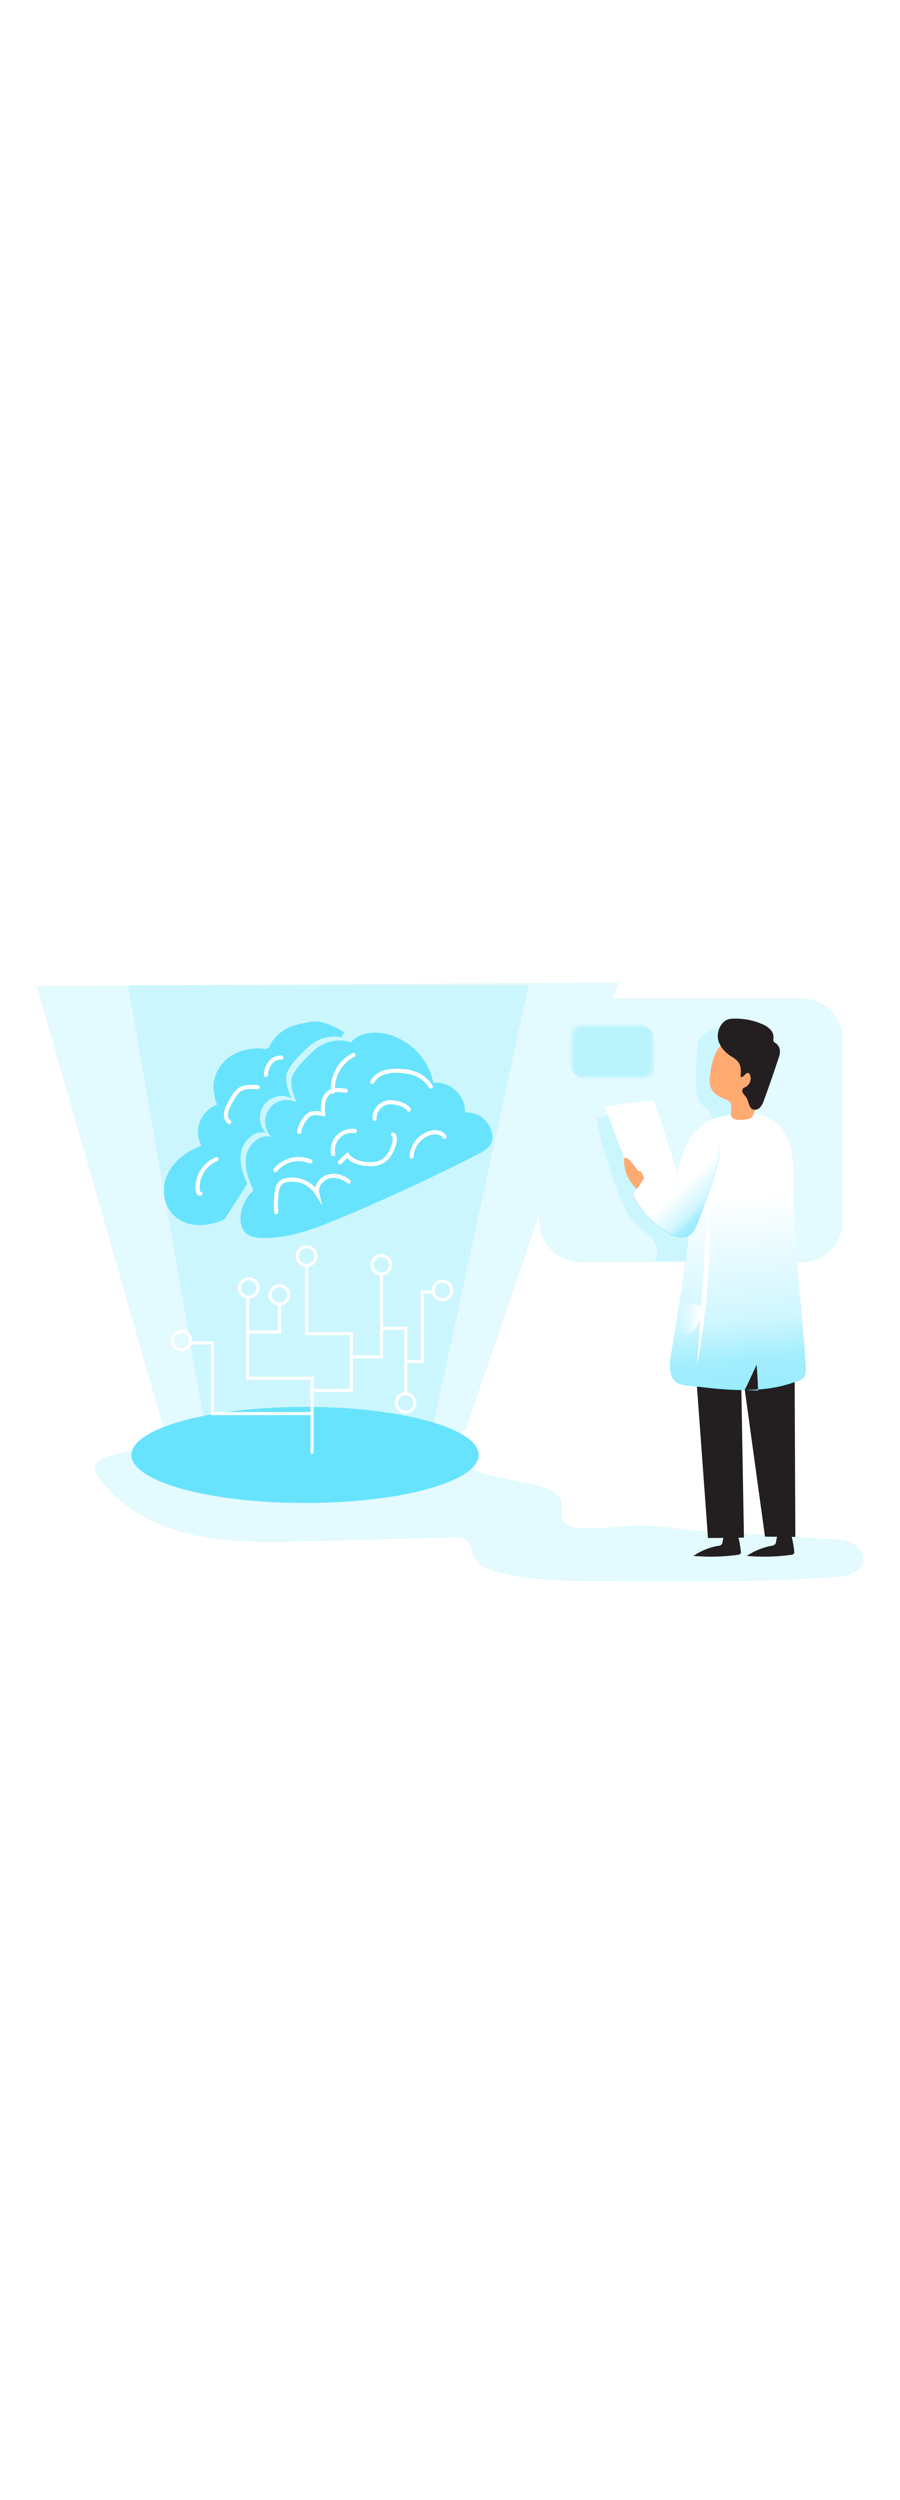 <svg id="_0093_artificial_intelligence" xmlns="http://www.w3.org/2000/svg" xmlns:xlink="http://www.w3.org/1999/xlink" viewBox="0 0 500 500" data-imageid="artificial-intelligence-50" imageName="Artificial Intelligence" class="illustrations_image" style="width: 180px;"><defs><style>.cls-1_artificial-intelligence-50{stroke-linecap:round;stroke-width:2.29px;}.cls-1_artificial-intelligence-50,.cls-2_artificial-intelligence-50{fill:none;stroke:#fff;stroke-miterlimit:10;}.cls-3_artificial-intelligence-50{fill:url(#linear-gradient);}.cls-3_artificial-intelligence-50,.cls-4_artificial-intelligence-50,.cls-5_artificial-intelligence-50,.cls-6_artificial-intelligence-50,.cls-7_artificial-intelligence-50,.cls-8_artificial-intelligence-50,.cls-9_artificial-intelligence-50,.cls-10_artificial-intelligence-50,.cls-11_artificial-intelligence-50,.cls-12_artificial-intelligence-50,.cls-13_artificial-intelligence-50{stroke-width:0px;}.cls-2_artificial-intelligence-50{stroke-width:1.71px;}.cls-4_artificial-intelligence-50{isolation:isolate;opacity:.18;}.cls-4_artificial-intelligence-50,.cls-13_artificial-intelligence-50{fill:#68e3fd;}.cls-5_artificial-intelligence-50{fill:url(#linear-gradient-4-artificial-intelligence-50);}.cls-6_artificial-intelligence-50{fill:url(#linear-gradient-2-artificial-intelligence-50);}.cls-7_artificial-intelligence-50{fill:url(#linear-gradient-3-artificial-intelligence-50);}.cls-8_artificial-intelligence-50{fill:url(#linear-gradient-5-artificial-intelligence-50);}.cls-9_artificial-intelligence-50{fill:url(#linear-gradient-6-artificial-intelligence-50);}.cls-10_artificial-intelligence-50{fill:#231f20;}.cls-11_artificial-intelligence-50{fill:#fff;}.cls-12_artificial-intelligence-50{fill:#ffaa71;}</style><linearGradient id="linear-gradient-artificial-intelligence-50" x1="524.26" y1="3574.7" x2="693.24" y2="3574.7" gradientTransform="translate(-471 3927.59) scale(1 -1)" gradientUnits="userSpaceOnUse"><stop offset=".02" stop-color="#fff" stop-opacity="0"/><stop offset=".58" stop-color="#fff" stop-opacity=".39"/><stop offset=".68" stop-color="#fff" stop-opacity=".68"/><stop offset="1" stop-color="#fff"/></linearGradient><linearGradient id="linear-gradient-2-artificial-intelligence-50" x1="860.2" y1="3448.2" x2="886.55" y2="3448.2" gradientTransform="translate(-474.98 3862.05) scale(1 -1)" gradientUnits="userSpaceOnUse"><stop offset="0" stop-color="#231f20" stop-opacity="0"/><stop offset="1" stop-color="#231f20"/></linearGradient><linearGradient id="linear-gradient-3-artificial-intelligence-50" x1="889.89" y1="3448.19" x2="916.25" y2="3448.19" xlink:href="#linear-gradient-2-artificial-intelligence-50"/><linearGradient id="linear-gradient-4-artificial-intelligence-50" x1="896.48" y1="3424.99" x2="878.15" y2="3642.09" gradientTransform="translate(-474.98 3862.05) scale(1 -1)" xlink:href="#linear-gradient-artificial-intelligence-50"/><linearGradient id="linear-gradient-5-artificial-intelligence-50" x1="886.52" y1="3619" x2="856.93" y2="3650.2" gradientTransform="translate(-474.98 3862.05) scale(1 -1)" xlink:href="#linear-gradient-artificial-intelligence-50"/><linearGradient id="linear-gradient-6-artificial-intelligence-50" x1="851.78" y1="3573.83" x2="864.16" y2="3573.83" gradientTransform="translate(-474.98 3862.05) scale(1 -1)" xlink:href="#linear-gradient-artificial-intelligence-50"/></defs><g id="shadow_artificial-intelligence-50"><path id="shadow-2_artificial-intelligence-50" class="cls-4_artificial-intelligence-50" d="M322.86,404.49c-4.08-.28-8.93-1.26-10.44-5.03-1.1-2.74.12-5.9-.34-8.78-.96-6.18-8.39-8.77-14.58-10.13l-26.32-5.74c-2.73-.6-5.65-1.31-7.47-3.41-1.29-1.5-1.81-3.54-2.8-5.22-4.12-7.14-14.32-7.22-22.6-6.5-46.54,4.04-93.3,4.75-139.94,2.12-14.02-.79-28.76-1.76-41.44,4.21-1.6.58-2.94,1.7-3.79,3.16-1.01,2.25.32,4.83,1.72,6.87,11.87,17.21,31.92,27.59,52.5,32.2,20.57,4.6,41.92,4.06,63.01,3.54l80.46-2.16c3.19-.09,6.76,0,9.01,2.21s2.24,6.1,3.72,9.05c2.05,4.12,6.81,6.13,11.27,7.46,17.22,5.15,35.51,5.35,53.51,5.51,45.01.41,90.09.81,135.02-2.11,6.68-.44,15.09-2.44,16.1-8.98.61-4.02-2.36-7.92-5.98-9.8-3.62-1.88-7.92-2.17-12.04-2.43l-74.27-4.66c-9.44-.59-18.98-2.62-28.25-2.83-12.01-.33-23.84,2.29-36.04,1.44Z"/><path class="cls-4_artificial-intelligence-50" d="M331.65,177.15c1.73,12.09,5.72,23.73,9.69,35.29,3.15,9.16,6.59,18.77,13.9,25.11,3.6,3.14,8.26,5.72,9.56,10.33.76,2.76.07,5.7-.6,8.49l24.54-.55c.77.05,1.54-.1,2.23-.44.74-.56,1.27-1.36,1.49-2.27,1.9-5.42,1.78-11.29,2.08-17.03.71-14.16,4.38-28.75,13.97-39.14,1.32-1.2,2.39-2.65,3.17-4.25.5-1.62.65-3.33.45-5.02-.74-15.56-.9-31.12-.5-46.69.08-.92-.01-1.84-.28-2.73-.32-.68-.75-1.31-1.27-1.85l-7.08-8.26c-.4-.53-.89-.99-1.45-1.35-1.62-.94-3.67-.18-5.38.6-3.13,1.43-6.49,3.08-7.98,6.17-.76,1.91-1.12,3.96-1.05,6.02l-.53,15.6c-.18,4.98-.11,10.56,3.42,14.07,1.57,1.53,3.72,2.56,4.72,4.51.64,1.56.82,3.27.51,4.93-.33,2.95-.99,5.86-1.97,8.66-1.05,2.88-2.28,5.69-3.66,8.43l-14.16,29.51c-.34.68-.89,1.5-1.64,1.36-.44-.14-.81-.46-1.03-.87-9.63-14.16-14.88-31.17-25.78-44.41-1.7-2.07-4.07-4.91-6.74-5.77-2.96-.99-5.63.67-8.63,1.55Z"/></g><g id="machine_artificial-intelligence-50"><path class="cls-4_artificial-intelligence-50" d="M343.47,101.38l-2.97,8.8h-17.89c-12.7,0-23,10.3-23,23h0v96.79l-40.13,117.61c1.52,5.37-30.98,16.12-86.16,15.53-80.4-.84-82.84-15.53-82.84-15.53L20.47,103.25l323-1.88Z"/><path class="cls-4_artificial-intelligence-50" d="M239.43,352.89l54.2-250.06H71.06l43.74,250.87s-22.79,13.88,57.61,14.73c55.15.58,68.56-10.16,67.02-15.53Z"/><ellipse class="cls-13_artificial-intelligence-50" cx="169.47" cy="363.8" rx="96.47" ry="26.71"/><ellipse class="cls-3_artificial-intelligence-50" cx="174.05" cy="352.89" rx="84.49" ry="15.67"/><polyline class="cls-2_artificial-intelligence-50" points="173.37 363.11 173.37 321.22 137.63 321.22 137.63 276.18"/><circle class="cls-2_artificial-intelligence-50" cx="138.16" cy="271.03" r="5.15"/><circle class="cls-2_artificial-intelligence-50" cx="100.86" cy="300.3" r="5.15"/><circle class="cls-2_artificial-intelligence-50" cx="155.22" cy="274.89" r="5.15"/><circle class="cls-2_artificial-intelligence-50" cx="170.34" cy="253.35" r="5.15"/><circle class="cls-2_artificial-intelligence-50" cx="211.82" cy="258.17" r="5.15"/><circle class="cls-2_artificial-intelligence-50" cx="245.81" cy="272.43" r="5.15"/><circle class="cls-2_artificial-intelligence-50" cx="225.33" cy="334.93" r="5.15"/><polyline class="cls-2_artificial-intelligence-50" points="137.63 295.49 155.32 295.49 155.32 279.08"/><polyline class="cls-2_artificial-intelligence-50" points="174.3 327.97 195.2 327.97 195.2 296.44 170.44 296.44 170.44 258.5"/><polyline class="cls-2_artificial-intelligence-50" points="211.93 263.31 211.93 309.31 195.52 309.31"/><polyline class="cls-2_artificial-intelligence-50" points="172.37 340.83 118.02 340.83 118.02 301.59 105.47 301.59"/><polyline class="cls-2_artificial-intelligence-50" points="212.14 293.45 225.44 293.45 225.44 330.11"/><polyline class="cls-2_artificial-intelligence-50" points="225.44 311.88 234.61 311.88 234.61 273.29 241.85 273.29"/></g><g id="screen_artificial-intelligence-50"><path class="cls-4_artificial-intelligence-50" d="M468.23,133.14v100.54c0,12.71-10.31,23-23.01,23h-122.61c-12.7,0-23-10.3-23-23h0v-100.54c.03-12.69,10.32-22.96,23-22.96h122.61c12.68,0,22.98,10.27,23.01,22.96Z"/><rect class="cls-4_artificial-intelligence-50" x="317.11" y="124.85" width="44.39" height="28.47" rx="5.28" ry="5.28"/><rect class="cls-4_artificial-intelligence-50" x="318.95" y="126.27" width="44.39" height="28.47" rx="5.28" ry="5.28"/></g><g id="character_artificial-intelligence-50"><path class="cls-10_artificial-intelligence-50" d="M411.54,417.39c.08.4.03.81-.13,1.18-.38.44-.92.69-1.5.7-8.18,1.13-16.46,1.34-24.69.63,4.07-2.77,8.66-4.66,13.5-5.56,1.34.18,2.56-.77,2.74-2.1.02-.12.02-.24.02-.36.18-1.24.49-2.46.93-3.64.08-.28.24-.53.47-.71.25-.11.51-.14.78-.11l4.27.22c1.7.11,1.77,0,2.2,1.69.66,2.65,1.13,5.34,1.4,8.06Z"/><path class="cls-10_artificial-intelligence-50" d="M441.23,417.39c.08.4.03.81-.14,1.18-.38.44-.92.69-1.5.7-8.18,1.13-16.45,1.34-24.68.63,4.07-2.77,8.66-4.66,13.5-5.56.94-.04,1.82-.46,2.42-1.18.19-.4.31-.83.34-1.27.17-1.24.49-2.46.93-3.64.07-.28.24-.53.47-.71.24-.11.51-.14.77-.11l4.27.22c1.71.11,1.77,0,2.21,1.69.65,2.65,1.12,5.34,1.4,8.05Z"/><path class="cls-6_artificial-intelligence-50" d="M411.54,417.39c.08.4.03.81-.13,1.18-.38.44-.92.69-1.5.7-8.18,1.13-16.46,1.34-24.69.63,4.07-2.77,8.66-4.66,13.5-5.56,1.34.18,2.56-.77,2.74-2.1.02-.12.02-.24.02-.36.18-1.24.49-2.46.93-3.64.08-.28.24-.53.47-.71.25-.11.51-.14.78-.11l4.27.22c1.7.11,1.77,0,2.2,1.69.66,2.65,1.13,5.34,1.4,8.06Z"/><path class="cls-7_artificial-intelligence-50" d="M441.23,417.39c.08.4.03.81-.14,1.18-.38.44-.92.69-1.5.7-8.18,1.13-16.45,1.34-24.68.63,4.07-2.77,8.66-4.66,13.5-5.56.94-.04,1.82-.46,2.42-1.18.19-.4.31-.83.34-1.27.17-1.24.49-2.46.93-3.64.07-.28.24-.53.47-.71.24-.11.51-.14.77-.11l4.27.22c1.71.11,1.77,0,2.21,1.69.65,2.65,1.12,5.34,1.4,8.05Z"/><path class="cls-10_artificial-intelligence-50" d="M383.34,272.97l9.98,136.99,19.99-.22-1.72-97.96,13.4,97.41,16.87.15-.64-146.35s-18.59-34.45-57.88,9.97Z"/><path class="cls-11_artificial-intelligence-50" d="M346.78,198.79c-2.55-7-6.22-16.2-8.77-23.2-.65-1.77-1.3-3.54-2.07-5.26,8.63-1.18,16.82-2.77,25.5-3.35,1.03-.29,2.1.31,2.39,1.34.03.12.06.25.07.37l12.29,37.63-6.96,22.71-22.45-30.23Z"/><path class="cls-13_artificial-intelligence-50" d="M413.85,327.74c10.1,0,20.06-1.36,29.45-5.06,1.17-.37,2.23-1.01,3.12-1.86,1.5-1.66,1.44-4.18,1.29-6.41-2.3-34.05-6.9-67.98-7.01-102.1,0-6.3.11-12.68-1.32-18.81-1.43-6.14-4.64-12.12-9.96-15.5-5.79-3.68-13.12-3.74-19.97-3.23-6.36.48-12.98,1.46-18.23,5.06-12.04,8.26-6.86,30.06-7.4,42.49-.99,18.57-3,37.06-6.02,55.41-1.61,10.34-3.36,20.65-5.09,30.97-.9,5.35-1.18,12.04,3.39,14.89,1.74.91,3.66,1.44,5.62,1.56,7.93,1.03,15.89,2.02,23.88,2.44,1.99.11,3.99.18,5.98.2,2.45,0,2.36-.44,3.42-2.62,1.78-3.8,3.55-7.6,5.32-11.41.4,4.72.68,9.49.83,14.32"/><path class="cls-5_artificial-intelligence-50" d="M413.86,327.52c10.11,0,20.06-1.36,29.51-5.07,1.16-.37,2.23-1.01,3.1-1.86,1.5-1.66,1.45-4.17,1.3-6.41-2.3-34.05-6.9-67.98-7.01-102.1,0-6.3.11-12.68-1.32-18.8s-4.65-12.13-9.96-15.5c-5.79-3.68-13.12-3.75-19.98-3.23-6.36.48-12.98,1.46-18.22,5.05-12.04,8.2-6.86,30.06-7.4,42.49-.99,18.57-3.01,37.07-6.03,55.41-1.59,10.34-3.35,20.65-5.09,30.98-.89,5.35-1.18,12.03,3.4,14.88,1.74.92,3.65,1.45,5.61,1.56,7.94,1.03,15.89,2.02,23.89,2.44,1.99.11,3.99.18,5.98.2,2.45,0,2.36-.42,3.42-2.61,1.77-3.82,3.54-7.62,5.32-11.42.4,4.77.67,9.54.81,14.32"/><path class="cls-13_artificial-intelligence-50" d="M390.88,226.18c-1.31,3.67-2.62,7.34-4.28,10.86-.74,1.89-2,3.53-3.65,4.72-1.08.61-2.3.96-3.54.99-4.53.25-8.79-2.14-12.39-4.89-5.64-4.32-10.38-9.7-13.95-15.84-.42-.62-.7-1.33-.83-2.08.02-1.36.53-2.66,1.43-3.68l5.15-7.39c3.3,4.25,7.18,8.01,11.53,11.16.36.35.86.51,1.36.44.5-.15.72-.72.87-1.18l6.23-20.34c1.97-6.38,4.43-13.41,10.3-16.59.72-.43,1.53-.68,2.36-.74,1.5.11,2.9.82,3.86,1.98,5.1,5.22,4.86,12.13,3.26,18.65-2.17,8.1-4.74,16.08-7.71,23.92Z"/><path class="cls-8_artificial-intelligence-50" d="M390.85,225.91c-1.31,3.67-2.62,7.34-4.28,10.86-.74,1.89-2,3.53-3.65,4.72-1.1.62-2.34.97-3.6,1-4.52.24-8.78-2.15-12.38-4.9-5.64-4.31-10.38-9.7-13.95-15.84-.42-.62-.7-1.33-.84-2.07.02-1.36.54-2.67,1.44-3.69l5.15-7.38c3.29,4.25,7.17,8.01,11.53,11.15.35.35.85.51,1.35.44.51-.15.73-.72.89-1.18l6.23-20.34c1.96-6.4,4.41-13.42,10.3-16.59.71-.44,1.52-.69,2.36-.74,1.5.1,2.9.81,3.86,1.97,5.1,5.22,4.86,12.13,3.25,18.65-2.15,8.1-4.7,16.09-7.65,23.93Z"/><path class="cls-12_artificial-intelligence-50" d="M406.33,170.56c.02-.77-.14-1.53-.46-2.23-.7-1.33-2.27-1.89-3.66-2.43-2.74-1.07-5.46-2.66-6.85-5.24-1.52-2.82-1.18-6.26-.66-9.44.42-3.54,1.35-6.99,2.75-10.27,1.42-3.3,3.98-5.98,7.2-7.57,3.99-1.77,8.7-1.11,12.71.58,1.53.57,2.93,1.46,4.08,2.62,2.36,2.56,2.56,6.37,2.44,9.84-.31,9.58-2.09,19.06-5.28,28.1-.17.67-.51,1.28-.98,1.78-.51.42-1.13.69-1.78.79-2.21.52-6.29,1.11-8.38-.12-2.25-1.31-1.07-4.05-1.14-6.42Z"/><path class="cls-10_artificial-intelligence-50" d="M398.99,133.2c.91,3.84,3.79,6.98,7.08,9.12,1.51.79,2.87,1.82,4.02,3.07,1.78,2.29,1.59,5.5,1.32,8.39.81.37,1.68-.39,2.27-1.07s1.51-1.4,2.29-.96c.3.2.52.48.65.81,1.07,2.6-.01,5.59-2.5,6.9-.46.17-.89.41-1.27.72-.59.82-.59,1.94,0,2.76.52.85,1.3,1.51,1.82,2.36,1.35,2.12,1.18,5.41,3.4,6.49,1.49.56,3.16.14,4.21-1.05,1-1.18,1.74-2.56,2.17-4.05,2.8-7.66,5.47-15.35,8.01-23.08.6-1.46.88-3.04.83-4.61-.2-1.64-1.11-3.12-2.49-4.04-.4-.2-.74-.49-1-.85-.21-.58-.23-1.22-.06-1.82.12-1.87-.58-3.7-1.94-4.99-1.34-1.28-2.93-2.29-4.66-2.96-5.38-2.28-11.23-3.25-17.07-2.82-5.24.39-8.19,6.98-7.08,11.67Z"/><path class="cls-11_artificial-intelligence-50" d="M393.76,218.62c1.61,32.01-.58,64.1-6.53,95.6"/><path class="cls-9_artificial-intelligence-50" d="M389.02,280.68c.36,2.82.2,5.69-.48,8.45-.69,2.78-2.37,5.21-4.72,6.85-1.39.9-3.34,1.37-4.72.37-.84-.8-1.39-1.87-1.55-3.02-.58-2.25-.84-4.56-.77-6.88.11-1.76.8-6.41,2.93-6.88.57.04,1.13.15,1.68.32.84.11,1.69.18,2.53.27l5.11.53Z"/><path class="cls-12_artificial-intelligence-50" d="M353.85,216.08c-4.92-4.35-7.54-10.74-7.08-17.29,1.62-.22,3,1.1,4.04,2.36,1.04,1.26,2.24,2.8,3.27,4.26.15.29.39.51.68.65.39.13.86-.07,1.18.13.19.13.34.31.42.52.58,1.06,1.08,2.17,1.49,3.3"/></g><g id="brain_artificial-intelligence-50"><path class="cls-13_artificial-intelligence-50" d="M272.68,191.03c-1.37,2.67-4.18,4.2-6.85,5.56-25.09,12.85-50.66,24.71-76.71,35.6-13.81,5.78-28.21,11.37-43.18,11.11-3.46-.06-7.2-.57-9.64-3.02-2.22-2.25-2.84-5.65-2.63-8.82.39-5.64,2.97-10.89,7.19-14.65l-.65-1.43c-2.47-5.57-4.53-11.57-3.47-17.53,1.18-6.47,7.46-12.42,13.82-10.8-4.6-4.86-4.39-12.52.47-17.12,3.68-3.49,9.15-4.31,13.69-2.06-1.58-3.88-3.2-7.95-2.87-12.13.41-5.35,8.19-12.44,11.99-16.15,4.93-4.75,11.82-6.87,18.56-5.69.89.17,1.76.41,2.61.72,3.54-4.53,9.95-5.81,15.69-5.28,14.59,1.37,27.52,13.37,29.98,27.82,9.09-1.4,18.32,7.18,17.57,16.36,6.97-.38,13.24,4.2,14.99,10.95.59,2.18.39,4.5-.55,6.55Z"/><path class="cls-1_artificial-intelligence-50" d="M239.33,159.16c-1.97-3.11-4.86-5.53-8.26-6.94-2.82-1.07-5.81-1.67-8.83-1.76-2.93-.26-5.88.01-8.71.81-2.85.84-5.26,2.74-6.74,5.31"/><path class="cls-1_artificial-intelligence-50" d="M166.21,184.37c.38-2.48,1.4-4.82,2.95-6.8.52-.88,1.17-1.68,1.94-2.36,2.27-1.82,5.54-1.36,8.39-.8-.23-2.22-.17-4.45.18-6.66.37-2.22,1.61-4.2,3.43-5.51,2.6-1.66,5.96-1.18,9.01-.7"/><path class="cls-1_artificial-intelligence-50" d="M246.92,187.08c-1.43-2.54-4.99-2.96-7.81-2.18-5.91,1.74-10.11,6.98-10.52,13.14"/><path class="cls-1_artificial-intelligence-50" d="M153.47,228.9c-.38-3.82-.26-7.67.35-11.46.13-1.68.77-3.29,1.84-4.59,1.05-.95,2.36-1.57,3.76-1.77,6.62-1.17,13.29,1.82,16.83,7.54-.93-3.99,2.07-8.26,6-9.44,3.93-1.18,8.32.19,11.47,2.82"/><path class="cls-1_artificial-intelligence-50" d="M218.38,185.72c1.12.91,1.06,2.62.8,4.05-.91,4.72-3.42,9.63-7.88,11.53-2.21.83-4.59,1.15-6.94.93-4.3-.24-8.9-1.51-11.44-4.98l-4.1,4.01"/><path class="cls-1_artificial-intelligence-50" d="M208.04,177.1c-.11-4.6,3.23-8.55,7.78-9.22,1.64-.12,3.29.04,4.87.47,2.44.58,5,1.51,6.38,3.61"/><path class="cls-13_artificial-intelligence-50" d="M191.33,128.97l-1.75,2.74c-6.74-1.18-13.64.93-18.56,5.69-3.81,3.71-11.58,10.8-12,16.15-.33,4.18,1.29,8.26,2.87,12.12-5.99-2.98-13.26-.54-16.23,5.45-2.27,4.56-1.44,10.05,2.07,13.74-6.36-1.62-12.66,4.33-13.82,10.8-1.06,5.9,1,11.96,3.47,17.51l-12.56,19.62c-8.63,4.32-19.91,4.99-27.27-1.18-1.6-1.35-2.95-2.97-4-4.78-3.65-6.33-3.07-14.56.57-20.88,3.64-6.31,10.81-11.54,17.7-13.88-4.17-8.04-1.03-17.93,7.01-22.1.56-.29,1.14-.55,1.73-.77-1.37-3.6-2.02-7.43-1.91-11.27.61-6.4,4.11-12.17,9.51-15.66,5.41-3.4,11.82-4.85,18.16-4.11,1.6.46,3.26-.47,3.72-2.07.01-.04.02-.08.03-.13,2.43-4.38,6.24-7.82,10.85-9.78,2.55-.99,5.19-1.74,7.87-2.25,2.38-.64,4.83-.95,7.29-.92,2.45.24,4.84.88,7.08,1.9,2.81,1.17,5.54,2.53,8.17,4.07Z"/><path class="cls-1_artificial-intelligence-50" d="M185.02,161.99c-.71-8.49,3.79-16.56,11.39-20.42"/><path class="cls-1_artificial-intelligence-50" d="M197.14,183.83c-5.89-.82-11.32,3.29-12.14,9.18-.17,1.23-.13,2.47.13,3.68"/><path class="cls-1_artificial-intelligence-50" d="M172.44,200.77c-6.86-2.92-14.83-.95-19.53,4.84"/><path class="cls-1_artificial-intelligence-50" d="M127.4,178.95c-1.29-1-2-2.58-1.89-4.21.12-1.61.56-3.19,1.3-4.63.85-1.86,1.83-3.65,2.94-5.37.81-1.4,1.88-2.64,3.15-3.65,2.87-2.05,6.73-1.85,10.24-1.56"/><path class="cls-1_artificial-intelligence-50" d="M156.29,143.06c-2.44-.12-4.78.99-6.23,2.95-1.4,1.97-2.22,4.28-2.36,6.69"/><path class="cls-1_artificial-intelligence-50" d="M111.35,218.67c-.71.32-1.29-.67-1.4-1.44-1.02-7.58,3.26-14.88,10.37-17.7"/></g></svg>